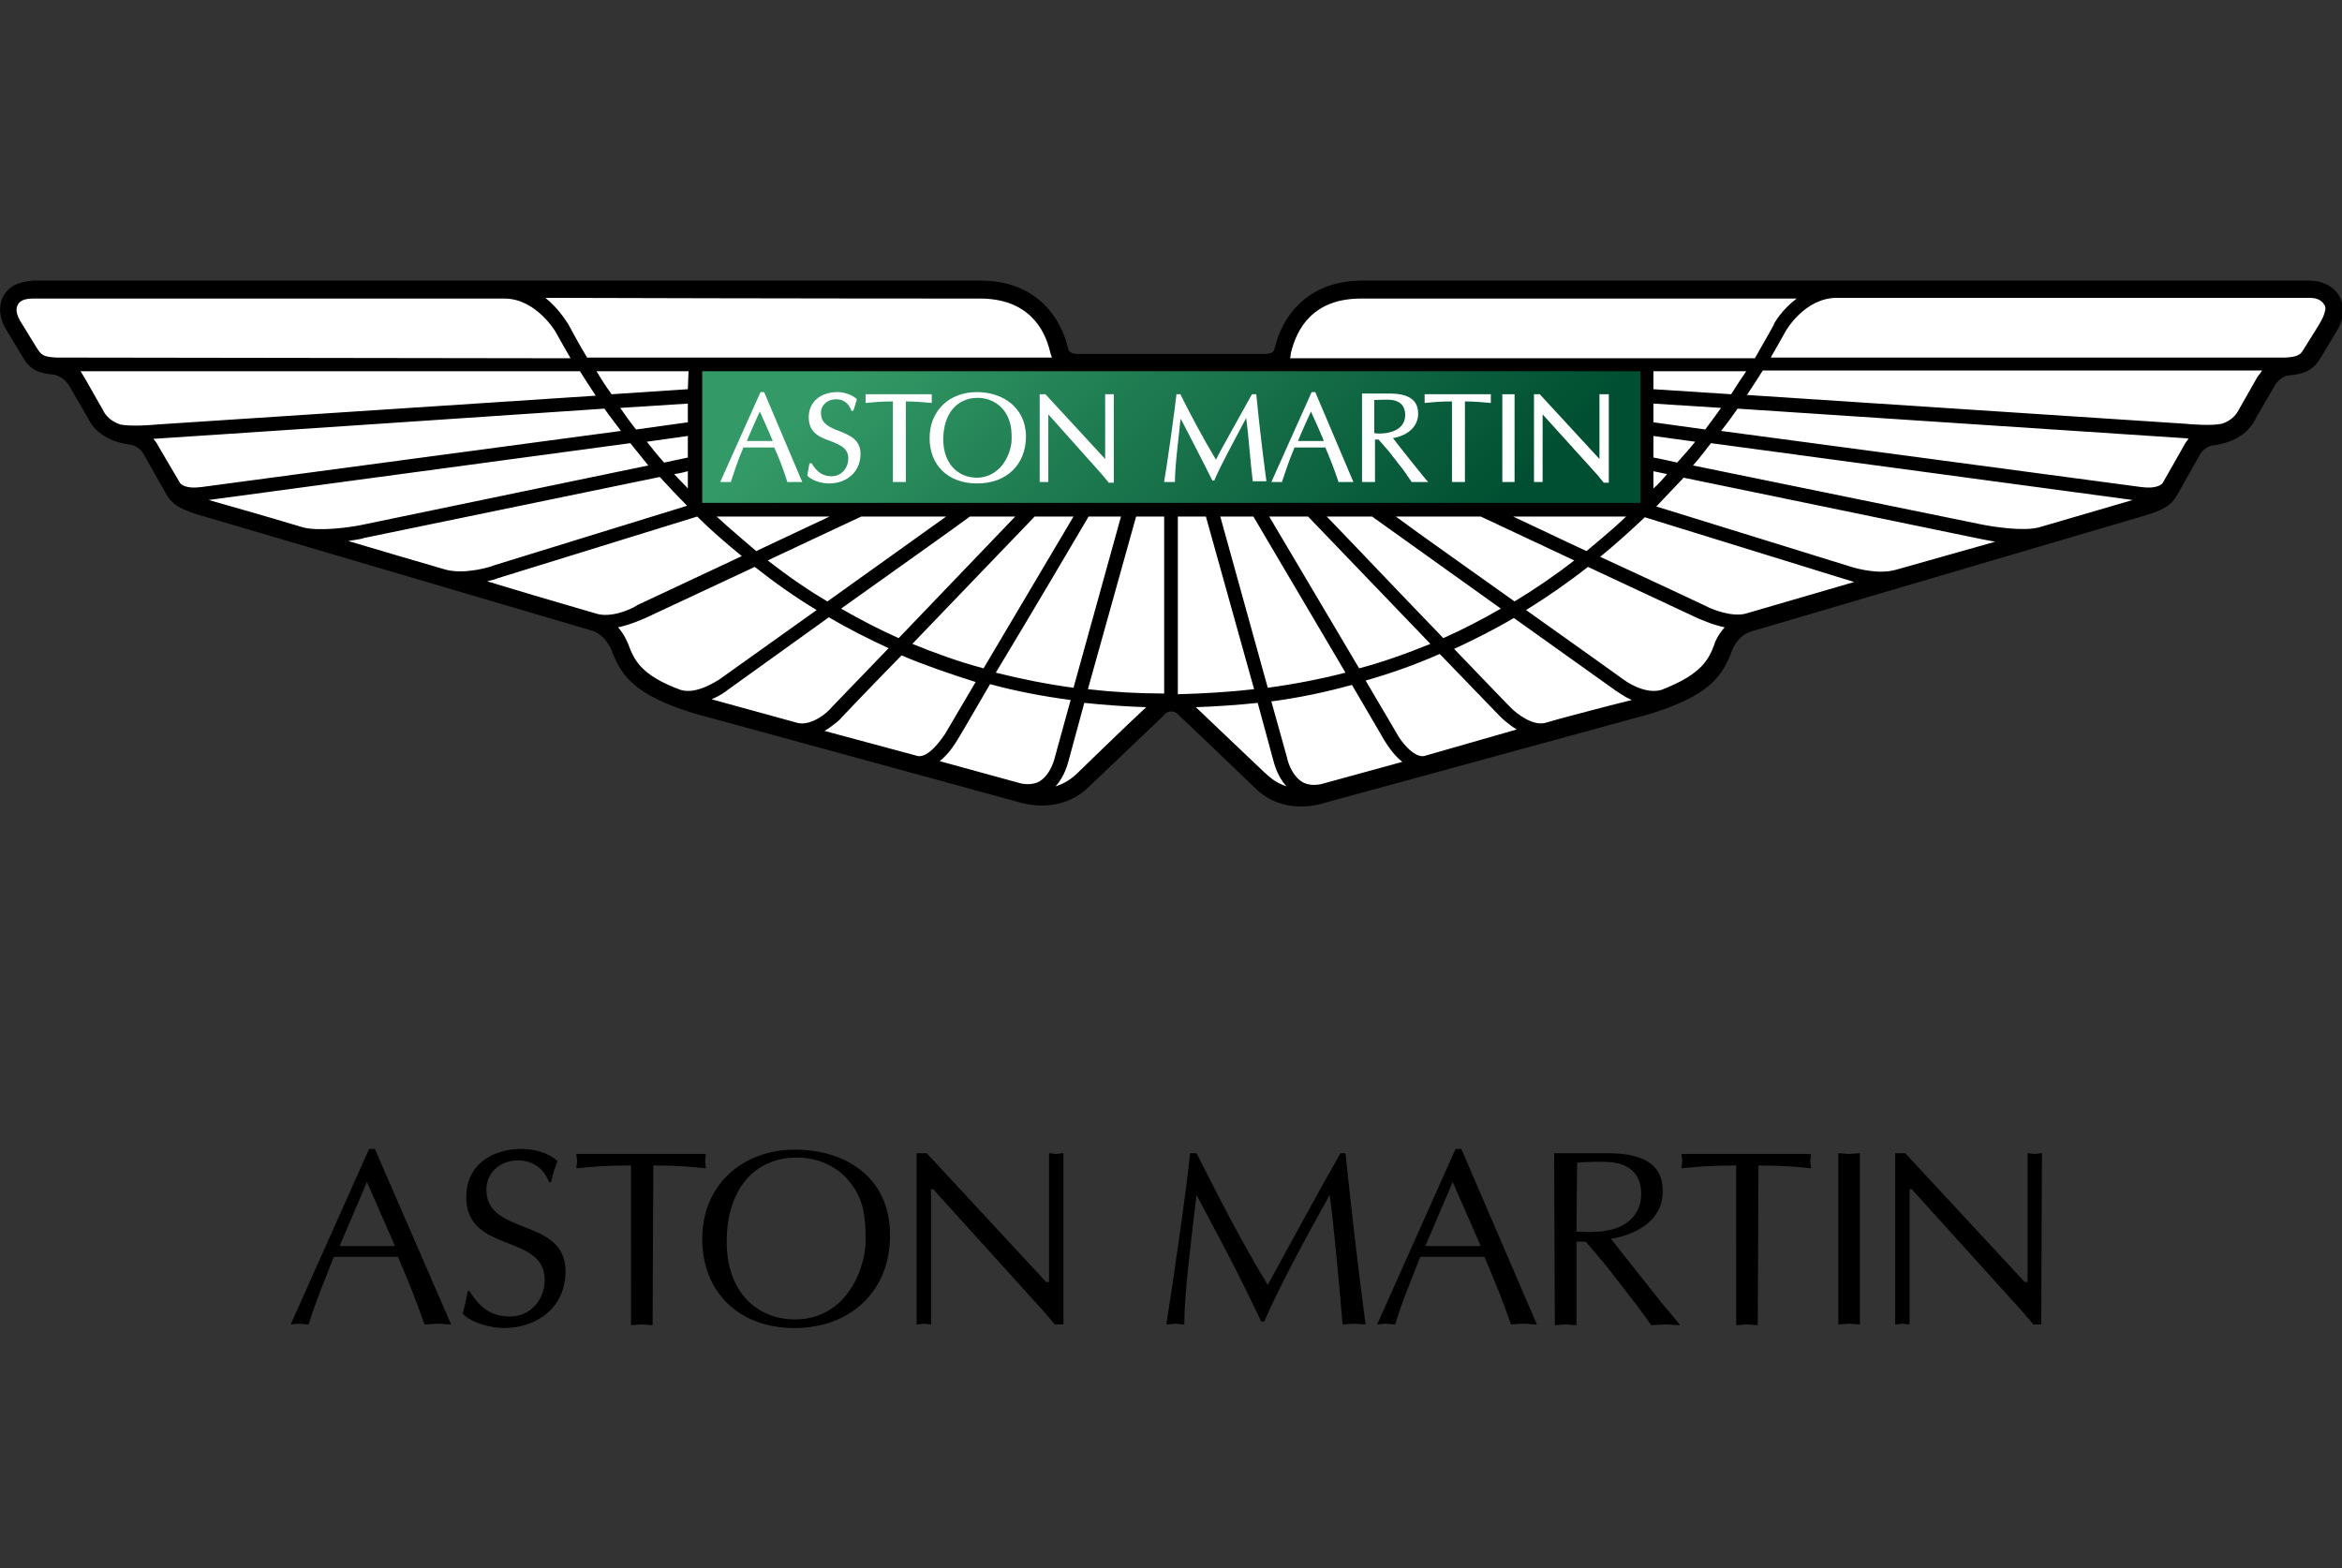 <?xml version="1.0" encoding="utf-8"?>
<!-- Generator: Adobe Illustrator 21.1.0, SVG Export Plug-In . SVG Version: 6.00 Build 0)  -->
<svg version="1.1" id="Layer_1" xmlns="http://www.w3.org/2000/svg" xmlns:xlink="http://www.w3.org/1999/xlink" x="0px" y="0px"
	 viewBox="0 0 325.5 218" style="enable-background:new 0 0 325.5 218;" xml:space="preserve">
<rect x="0" y="0" width="325.5" height="218" fill="#333333" stroke="none"/>
<style type="text/css">
	.st0{fill:#FFFFFF;}
	.st1{fill:url(#_170831360_1_);}
</style>
<g id="_0">
	<g id="_42253856">
		<path id="_170829896" d="M162.8,98.9c-0.6,0-1,0.4-1,0.5c0,0-10.6,10.1-10.6,10.1c-3.9,3.7-9,2.2-9.6,2c0,0-45-12.3-45-12.3
			c-8.6-2.6-10.3-5.4-11.6-8.8c0,0-0.8-2.1-2.6-2.7c0,0-55-16.2-55-16.2c-2.2-0.7-3.5-1.3-4.4-3c0,0-3-5.3-3-5.3
			c-0.7-1.3-1.9-1.4-2-1.4c-4.2-0.6-5.4-2.9-5.9-3.9l-2.5-4.3c-0.8-1.3-1.9-1.4-1.9-1.5c-2.4-0.2-3.5-0.7-4.5-2.4c0,0-2.4-4-2.4-4
			C-0.4,43.6,0,42,0.5,41.1c1.1-1.9,3.2-2,4.1-2.1h131.6c3.7,0,6.7,1.1,9,3.4c1.6,1.6,2.7,3.7,3.3,6.2c0,0.1,0.2,0.6,1.3,0.6h26
			c1.1,0,1.3-0.5,1.3-0.6c0.6-2.5,1.7-4.6,3.3-6.2c2.2-2.2,5.2-3.4,9-3.4h131.6c0.8,0,2.9,0.2,4.1,2.1c0.5,0.9,1,2.5-0.2,4.7
			c0,0-2.4,4-2.4,4c-1,1.6-2.1,2.2-4.5,2.4c0,0-1.1,0.1-1.9,1.5l-2.5,4.3c-0.5,1-1.7,3.3-5.9,3.9c-0.1,0-1.3,0.1-2,1.4
			c0,0-3,5.3-3,5.3c-0.9,1.7-2.1,2.3-4.4,3c0,0-55,16.2-55,16.2c-1.9,0.6-2.6,2.7-2.6,2.7c-1.3,3.4-3,6.2-11.6,8.8
			c0,0-45,12.3-45,12.3c-0.6,0.2-5.7,1.8-9.6-2c0,0-10.5-10.1-10.6-10.1C163.8,99.3,163.4,98.9,162.8,98.9L162.8,98.9L162.8,98.9z"
			/>
		<path id="_170829840" class="st0" d="M179.4,49.1c0.5-2,1.3-3.7,2.6-5c1.8-1.8,4.2-2.6,7.2-2.6c0,0,29.4,0,60.5,0
			c-2.1,1.6-3.2,3.5-3.2,3.7c-0.7,1.3-1.6,2.8-2.6,4.6h-64.6C179.4,49.4,179.4,49.1,179.4,49.1L179.4,49.1L179.4,49.1z M322.6,44.6
			c0,0.1-2.4,3.9-2.4,3.9c-0.4,0.7-0.7,1.1-2.5,1.2c0,0-71.6,0-71.6,0c0.8-1.4,1.5-2.6,2.1-3.7c0,0,2.6-4.6,7.1-4.6l65.6,0
			c0.7,0,1.6,0.1,2.1,0.9c0.1,0.1,0.2,0.3,0.2,0.7C323.1,43.4,323,43.9,322.6,44.6L322.6,44.6L322.6,44.6z M313.8,52.3l-2.5,4.4
			c-0.3,0.6-0.9,1.7-2.5,2.2c-1.4,0.3-4.2,0.1-5.1,0l-60.9-4c0.8-1.2,1.5-2.3,2.2-3.4h69.4C314.2,51.8,314,52.1,313.8,52.3
			L313.8,52.3L313.8,52.3z M303.5,62c0,0-2.4,4.2-2.9,5.1c-0.1,0.2-0.8,0.9-3,0.6l-58.4-7.8c0.8-1,1.6-2.1,2.3-3.1l62,4.1
			c0.1,0,0.4,0,0.7,0.1C303.9,61.3,303.7,61.6,303.5,62L303.5,62L303.5,62z M283.4,73.3c-2.2,0.6-6.5-0.1-8-0.4
			c0,0-27.4-5.6-40.1-8.2c0.9-1,1.7-2.1,2.5-3.1l58.6,7.9L283.4,73.3L283.4,73.3L283.4,73.3z M263.5,79.2c-2.8,0.8-6.5-0.5-6.5-0.5
			l0,0c0,0,0,0,0,0l-26.8-8.3c1.3-1.4,2.6-2.7,3.8-4l41.2,8.5c0.1,0,0.9,0.2,2.1,0.4L263.5,79.2L263.5,79.2L263.5,79.2z M242.6,85.3
			c-1.9,0.5-4.7-0.6-5.6-1.1c0,0-7.2-3.4-14.6-6.8c2.2-1.8,4.3-3.7,6.2-5.5l27.8,8.6c0.1,0,0.6,0.2,1.3,0.4L242.6,85.3L242.6,85.3z
			 M238.3,89.5c-0.8,2.1-1.7,4.2-7.4,6.4c-2.4,0.7-5.2-1.4-5.2-1.4c0,0-6.4-4.6-13.6-9.7c2.9-1.8,5.8-3.8,8.6-6l15.4,7.2
			c0.1,0,1.7,0.8,3.6,1.2C238.8,88.2,238.3,89.3,238.3,89.5L238.3,89.5L238.3,89.5z M216.8,99.9l-2.1,0.6c-1.8,0.4-4-1.4-4.7-2.1
			c0,0-3.5-3.6-7.9-8.2c2.8-1.3,5.6-2.7,8.3-4.3l14.3,10.2c0.1,0,0.9,0.7,2.1,1.2C223.5,98.1,216.8,99.9,216.8,99.9
			C216.8,99.9,216.8,99.9,216.8,99.9z M197.9,105.1c-1.5,0.2-3.3-2.2-3.8-3.2l-4.3-7.3c3.5-1,6.9-2.2,10.3-3.7l8.4,8.7
			c0.1,0.1,1,1,2.3,1.8L197.9,105.1L197.9,105.1L197.9,105.1z M183.6,109c-1,0.2-1.9,0.1-2.6-0.3c-1.6-1-2.1-3.2-2.1-3.3l-2.2-7.9
			c3.8-0.5,7.6-1.3,11.2-2.3l4.5,7.7c0.2,0.3,1.1,1.9,2.5,3L183.6,109L183.6,109L183.6,109z M174.4,106.1c0,0-6.1-5.8-8.2-7.8
			c2.9-0.1,5.8-0.3,8.6-0.6l2.2,8.1c0.1,0.3,0.5,2.1,1.8,3.5C177.1,108.7,176.6,108.2,174.4,106.1L174.4,106.1z M163.7,96.5V71.8
			h3.9l6.7,24C170.8,96.2,167.3,96.4,163.7,96.5z M151.2,95.8l6.7-24h3.9v24.6C158.2,96.4,154.7,96.2,151.2,95.8L151.2,95.8
			L151.2,95.8z M149.5,107.7c-0.9,0.8-1.8,1.3-2.8,1.6c1.3-1.4,1.7-3.2,1.8-3.5l2.2-8.1c2.8,0.3,5.7,0.5,8.6,0.6
			C156.9,100.5,149.5,107.7,149.5,107.7L149.5,107.7z M146.6,105.3c0,0-0.5,2.3-2.1,3.3c-0.7,0.4-1.6,0.5-2.6,0.3l-11.3-3.1
			c1.4-1.1,2.3-2.7,2.5-3c0,0,1.9-3.2,4.5-7.7c3.7,1,7.4,1.7,11.2,2.2L146.6,105.3L146.6,105.3L146.6,105.3z M127.6,105.1l-13-3.5
			c1.3-0.8,2.3-1.7,2.3-1.8c0,0,3.7-3.9,8.4-8.7c3.3,1.4,6.8,2.6,10.3,3.7l-4.3,7.3C130.8,102.8,129.1,105.3,127.6,105.1
			L127.6,105.1L127.6,105.1z M110.9,100.5l-12-3.3c1.2-0.5,2-1.1,2.1-1.2c0,0,6.7-4.8,14.2-10.2c2.7,1.6,5.5,3,8.3,4.3l-7.9,8.2
			C114.9,99.2,112.7,100.9,110.9,100.5L110.9,100.5L110.9,100.5z M94.6,95.9c-5.7-2.1-6.5-4.3-7.3-6.4c-0.1-0.2-0.5-1.3-1.4-2.3
			c1.9-0.4,3.5-1.2,3.6-1.2c0,0,7.7-3.6,15.4-7.2c2.8,2.2,5.6,4.2,8.6,6l-13.6,9.7C99.8,94.5,96.9,96.6,94.6,95.9z M82.9,85.3
			c-0.6-0.2-7-2-15.2-4.5c0.8-0.2,1.3-0.3,1.4-0.4c0,0,22.6-7,27.8-8.6c1.9,1.9,4,3.7,6.2,5.5l-14.5,6.8
			C87.6,84.8,84.8,85.9,82.9,85.3L82.9,85.3L82.9,85.3z M62,79.2c-4.5-1.3-9.2-2.7-13.6-4c1.2-0.2,2-0.3,2.1-0.4
			c0,0,29.1-6,41.2-8.5c1.2,1.3,2.5,2.7,3.8,4l-26.9,8.3C68.5,78.7,64.8,79.9,62,79.2L62,79.2L62,79.2z M42.1,73.3
			c-6-1.8-11-3.2-13.1-3.8l58.6-7.9c0.8,1,1.6,2,2.5,3.1L50.1,73C48.6,73.3,44.3,73.9,42.1,73.3L42.1,73.3L42.1,73.3z M28,67.7
			c-2.2,0.3-2.9-0.4-3-0.6L22,62c-0.2-0.4-0.4-0.7-0.7-1c0.4,0,62.7-4.2,62.7-4.2c0.7,1,1.5,2,2.3,3.1L28,67.7L28,67.7L28,67.7z
			 M16.7,59c-1.7-0.6-2.2-1.6-2.5-2.2c-1-1.7-2.4-4.3-3-5.2h69.4c0.7,1.1,1.4,2.2,2.2,3.4l-60.9,4C20.9,59.1,18.1,59.3,16.7,59
			L16.7,59L16.7,59z M7.8,49.7c-1.7-0.1-2-0.3-2.6-1.2c0,0-2.2-3.6-2.4-3.9c-0.4-0.7-0.5-1.2-0.5-1.5c0-0.9,0.6-1.6,2.2-1.6l65.6,0
			c4.4,0,7.1,4.6,7.1,4.6c0.6,1.1,1.3,2.3,2.1,3.7L7.8,49.7L7.8,49.7L7.8,49.7z M136.2,41.5c3.1,0,5.5,0.9,7.2,2.6
			c1.3,1.3,2.1,2.9,2.6,5c0,0,0.1,0.3,0.2,0.6H81.6c-1-1.6-2.6-4.6-2.6-4.6c-0.1-0.1-1.2-2.1-3.2-3.7
			C106.8,41.5,136.2,41.5,136.2,41.5L136.2,41.5L136.2,41.5z M229.8,54.1v-2.5h12.9c-0.7,1-1.4,2.1-2.1,3.2L229.8,54.1L229.8,54.1z
			 M229.8,58.7v-2.6l9.4,0.6c-0.7,1-1.4,1.9-2.2,3L229.8,58.7L229.8,58.7z M229.8,63.6v-3l5.8,0.8c-0.8,1-1.6,1.9-2.5,2.9
			C231.7,64,230.5,63.7,229.8,63.6L229.8,63.6z M229.8,65.5l1.9,0.4c-0.6,0.7-1.2,1.4-1.9,2C229.8,68,229.8,65.5,229.8,65.5z
			 M210.3,71.8h15.7c-1.6,1.6-5.4,4.7-5.5,4.8C216.6,74.8,212.9,73,210.3,71.8L210.3,71.8z M194,71.8h11.8l13,6.1
			c-2.7,2.1-5.5,4-8.3,5.7C204.2,79.1,197.5,74.4,194,71.8L194,71.8L194,71.8z M184.4,71.8h6.3l17.9,12.8c-2.6,1.5-5.3,2.9-8,4.1
			C194.7,82.6,187.6,75.1,184.4,71.8L184.4,71.8z M176.4,71.8h5.4l17,17.7c-3.2,1.3-6.5,2.5-9.9,3.4L176.4,71.8L176.4,71.8
			L176.4,71.8z M174.2,71.8L187,93.5c-3.5,0.9-7.1,1.6-10.8,2.1l-6.6-23.8L174.2,71.8L174.2,71.8z M151.3,71.8h4.5l-6.6,23.8
			c-3.7-0.5-7.2-1.2-10.8-2.1C143.3,85.4,149.7,74.5,151.3,71.8L151.3,71.8z M143.8,71.8h5.4l-12.5,21.1c-3.4-0.9-6.7-2.1-9.9-3.4
			C133.6,82.4,141.8,73.9,143.8,71.8L143.8,71.8L143.8,71.8z M134.8,71.8h6.3l-16.2,16.9c-2.7-1.2-5.4-2.6-8-4.1
			C124.6,79.1,132.8,73.3,134.8,71.8L134.8,71.8z M105.1,76.6c-0.1-0.1-3.9-3.3-5.5-4.8h15.7L105.1,76.6L105.1,76.6z M119.7,71.8
			h11.8l-16.5,11.8c-2.9-1.7-5.6-3.6-8.3-5.7C112.9,75,118.6,72.3,119.7,71.8L119.7,71.8L119.7,71.8z M95.6,65.5v2.4
			c-0.6-0.7-1.3-1.3-1.9-2C94.5,65.8,95.2,65.6,95.6,65.5z M95.6,60.6v3l-3.3,0.7c-0.9-1-1.7-2-2.4-2.9L95.6,60.6L95.6,60.6z
			 M95.6,56.1v2.6l-7.2,1c-0.8-1-1.5-2-2.2-3L95.6,56.1L95.6,56.1L95.6,56.1z M95.6,54.1L85,54.8c-0.8-1.1-1.5-2.2-2.1-3.2h12.8
			L95.6,54.1L95.6,54.1L95.6,54.1z"/>
		
			<linearGradient id="_170831360_1_" gradientUnits="userSpaceOnUse" x1="121.464" y1="172.95" x2="142.4" y2="152.014" gradientTransform="matrix(2.628 0 0 -2.628 -183.969 487.743)">
			<stop  offset="0" style="stop-color:#339966"/>
			<stop  offset="1" style="stop-color:#004F32"/>
			<stop  offset="1" style="stop-color:#004F32"/>
		</linearGradient>
		<path id="_170831360" class="st1" d="M97.6,69.9C97.6,69.9,97.6,69.9,97.6,69.9l0-18.3h130.4v18.3c0,0,0,0,0,0L97.6,69.9
			L97.6,69.9L97.6,69.9z"/>
		<path id="_171137640" class="st0" d="M106.2,54.5h-0.5L100.1,67h1.5l0-0.1c0.5-1.5,1-3,1.6-4.4c0,0,0.1-0.2,0.1-0.3
			c0.1,0,4.2,0,4.3,0c0.6,1.3,1.2,2.8,1.8,4.7l0,0.1h2.1L106.2,54.5L106.2,54.5L106.2,54.5z M103.8,61.3c0.1-0.3,1.6-3.7,1.8-4.1
			c0.2,0.4,1.7,3.8,1.8,4.1C107,61.3,104.1,61.3,103.8,61.3L103.8,61.3L103.8,61.3z"/>
		<path id="_171199256" class="st0" d="M112.2,66.1L112.2,66.1c0.7,0.8,2.2,1.1,3,1.1c2.6,0,4.4-1.7,4.4-4.1c0-2-1.5-2.6-3-3.2
			c-1.3-0.5-2.5-1-2.5-2.5c0-1.1,0.9-1.9,2.1-1.9c1,0,1.7,0.5,2.1,1.5l0,0.1h0.3l0.5-1.6l-0.1-0.1c-0.7-0.6-1.8-0.9-2.6-0.9
			c-2.4,0-4,1.4-4,3.5c0,2.2,1.6,2.8,3,3.3c1.3,0.5,2.5,1,2.5,2.4c0,1.4-1,2.5-2.3,2.5c-1.2,0-2-0.5-2.8-1.8l0,0h-0.3L112.2,66.1
			L112.2,66.1L112.2,66.1z"/>
		<path id="_171234112" class="st0" d="M129.5,54.8h-9.2V56l0.1,0c1.1-0.1,2.1-0.2,3.7-0.2c0,0.2,0,11.2,0,11.2h1.8c0,0,0-11,0-11.2
			c1.2,0,2.4,0.1,3.5,0.2l0.1,0v-1.3L129.5,54.8L129.5,54.8z"/>
		<path id="_171242176" class="st0" d="M135.8,54.5c-3.9,0-6.6,2.6-6.6,6.4c0,3.8,2.6,6.3,6.6,6.3c4.1,0,6.8-2.6,6.8-6.6
			C142.5,56.4,139.1,54.5,135.8,54.5L135.8,54.5z M139,65c-0.9,0.9-2,1.4-3.2,1.4c-2.8,0-4.7-2.1-4.7-5.3c0-3.6,1.9-5.8,4.8-5.8
			c1.4,0,2.7,0.6,3.6,1.7c0.9,1.2,1.1,2.4,1.1,3.8c0,0.1,0,0.2,0,0.2C140.6,62.2,140.1,63.8,139,65L139,65L139,65z"/>
		<path id="_171242152" class="st0" d="M154.7,54.8h-1.1c0,0,0,8.8,0,9c0,0,0,0,0,0c-0.1-0.1-8.3-9-8.3-9h-0.8V67h1.2
			c0,0,0-9.2,0-9.4c0,0,0,0,0,0c0.1,0.1,7.5,8.4,7.5,8.4l0.9,1.1h0.1h0.6V54.8L154.7,54.8L154.7,54.8L154.7,54.8z"/>
		<path id="_171249360" class="st0" d="M174.5,54.8H174l-3,5.4c0,0-1.9,3.4-2,3.7c-1.8-3-3.5-6.2-4.9-9l0-0.1h-0.6l0,0.1
			c-0.2,1.8-1.2,9.2-1.7,12l0,0.1h1.5v-0.1c0-1.7,0.3-4.3,0.6-7c0,0,0.1-1.2,0.2-1.7c0.2,0.4,2.5,4.8,3.4,6.6l1,2h0.3l0-0.1
			c1-2.3,2.5-5,4.4-8.6c0.3,2.1,0.6,6.3,0.9,8.7l0,0.1h1.9l0-0.1c-0.4-3-0.9-6.9-1.4-12L174.5,54.8L174.5,54.8L174.5,54.8
			L174.5,54.8z"/>
		<path id="_171205240" class="st0" d="M182.8,54.5h-0.5L176.7,67h1.5l0-0.1c0.5-1.5,1-3,1.6-4.4c0,0,0.1-0.2,0.1-0.3
			c0.1,0,4.2,0,4.3,0c0.6,1.4,1.2,2.9,1.8,4.7l0,0.1h2.1L182.8,54.5L182.8,54.5L182.8,54.5z M180.4,61.3c0.1-0.3,1.6-3.7,1.8-4.1
			c0.2,0.4,1.7,3.8,1.8,4.1C183.6,61.3,180.7,61.3,180.4,61.3z"/>
		<path id="_171209080" class="st0" d="M193.6,60.9c2.2-0.4,3.5-1.7,3.5-3.4c0-1.9-1.3-2.8-4-2.8h-3.8V67h1.8c0,0,0-5.6,0-5.9
			c0.1,0,0.4,0,0.5,0c0.1,0.1,1.4,1.6,1.4,1.6c0,0,2.1,2.7,2.1,2.7l1.1,1.6h0.1h2.2C198.4,67,193.8,61.2,193.6,60.9L193.6,60.9
			L193.6,60.9z M191,60.2c0-0.2,0-4.4,0-4.6c0.7,0,1.8-0.1,2.5,0c1.2,0.2,1.8,0.9,1.8,2.1c0,1.2-0.8,2.1-2.2,2.4
			C192.4,60.3,191.4,60.3,191,60.2z"/>
		<path id="_171209056" class="st0" d="M207.2,54.8h-9.2V56l0.1,0c1.1-0.1,2.1-0.2,3.7-0.2c0,0.2,0,11.2,0,11.2h1.8c0,0,0-11,0-11.2
			c1.2,0,2.4,0.1,3.5,0.2l0.1,0v-1.3L207.2,54.8L207.2,54.8L207.2,54.8z"/>
		<polygon id="_171221600" class="st0" points="208.8,67 210.5,67 210.5,54.8 208.8,54.8 		"/>
		<path id="_171224520" class="st0" d="M222.3,54.8c0,0,0,8.8,0,9c0,0,0,0,0,0c-0.1-0.1-8.3-9-8.3-9h-0.8V67h1.2c0,0,0-9.2,0-9.4
			c0,0,0,0,0,0c0.1,0.1,7.6,8.4,7.6,8.4l0.9,1.1h0.7V54.8L222.3,54.8L222.3,54.8z"/>
		<path id="_171224496" d="M62.7,184.1c-0.7,0-1.2-0.1-1.8-0.1c-0.7,0-1.3,0.1-1.9,0.1c-1-2.9-2.3-6.2-3.7-9.4h-8.9
			c-1.2,3.1-2.5,6.1-3.5,9.4c-0.5,0-0.9-0.1-1.3-0.1c-0.5,0-0.8,0.1-1.2,0.1l10.9-24.4h0.8L62.7,184.1
			C62.7,184.1,62.7,184.1,62.7,184.1z M283.7,184.1h-1.1c-0.4-0.5-1.1-1.3-1.8-2.1l-15.1-16.7h-0.3v18.8c-0.4,0-0.7-0.1-1-0.1
			c-0.3,0-0.7,0.1-1,0.1v-23.8h1.4l16.6,17.9h0.4v-17.9c0.3,0,0.6,0.1,1,0.1c0.3,0,0.6-0.1,1-0.1L283.7,184.1L283.7,184.1z
			 M255.5,160.3c0.5,0,1,0.1,1.5,0.1c0.5,0,1-0.1,1.5-0.1v23.8c-0.6,0-1-0.1-1.5-0.1c-0.5,0-1,0.1-1.5,0.1V160.3z M244.3,184.2
			c-0.6,0-1.1-0.1-1.5-0.1c-0.5,0-1,0.1-1.5,0.1V162c-3.5,0-5.7,0.2-7.6,0.4c0-0.3,0.1-0.7,0.1-1c0-0.4-0.1-0.7-0.1-1h18
			c0,0.4-0.1,0.7-0.1,1c0,0.3,0.1,0.7,0.1,1c-1.7-0.2-4.2-0.4-7.3-0.4L244.3,184.2L244.3,184.2L244.3,184.2z M216,160.3h7.4
			c5.4,0,7.7,1.8,7.7,5.3c0,4-3.6,6-7.2,6.6l7.2,9.1l1.7,2l0.7,0.9c-0.7,0-1.4-0.1-2-0.1c-0.7,0-1.4,0.1-2,0.1
			c-0.8-1.1-1.5-2.1-2.2-3l-4.1-5.3l-2.8-3.3h-1.3v11.6c-0.6,0-1-0.1-1.5-0.1c-0.5,0-1,0.1-1.5,0.1L216,160.3L216,160.3z
			 M219.1,171.2c0.5,0,2.7,0.2,4.5-0.2c2.6-0.5,4.5-2.3,4.5-5c0-2.4-1.2-4-3.8-4.4c-1.3-0.2-3.7-0.1-5.1,0L219.1,171.2L219.1,171.2
			L219.1,171.2z M213.6,184.1c-0.7,0-1.2-0.1-1.8-0.1c-0.7,0-1.3,0.1-1.8,0.1c-1-2.9-2.3-6.2-3.7-9.4h-8.9c-1.2,3.1-2.5,6.1-3.5,9.4
			c-0.5,0-0.9-0.1-1.3-0.1c-0.5,0-0.8,0.1-1.2,0.1l10.9-24.4h0.8L213.6,184.1L213.6,184.1z M201.9,164.3l-3.8,8.9h7.7L201.9,164.3
			L201.9,164.3L201.9,164.3z M187,160.3c0.9,8.6,1.9,17.2,2.8,23.8c-0.6,0-1.1-0.1-1.6-0.1c-0.6,0-1.1,0.1-1.6,0.1
			c-0.6-7-1.3-14.5-1.8-18c-4,7.2-7,12.8-9.1,17.6h-0.4l-1.9-3.9c-2.2-4.6-4.7-9.1-7.1-13.7c-0.8,6.8-1.7,13.7-1.7,18
			c-0.5,0-0.8-0.1-1.2-0.1c-0.5,0-0.8,0.1-1.3,0.1c0.9-5.6,3-20.2,3.3-23.8h0.9c2.8,5.5,6.1,12.1,9.9,18.3c3.3-6,6.5-12,10.1-18.3
			H187L187,160.3L187,160.3z M147.7,184.1h-1.1c-0.4-0.5-1.1-1.3-1.8-2.1l-15.1-16.7h-0.3v18.8c-0.3,0-0.7-0.1-1-0.1
			c-0.3,0-0.7,0.1-1,0.1v-23.8h1.4l16.6,17.9h0.4v-17.9c0.3,0,0.6,0.1,1,0.1c0.3,0,0.6-0.1,1-0.1V184.1L147.7,184.1L147.7,184.1z
			 M97.6,172.2c0-7.6,5.7-12.4,12.9-12.4c6.6,0,13.2,3.5,13.2,11.9c0,7.8-5.5,12.9-13.3,12.9C102.8,184.6,97.6,179.7,97.6,172.2
			L97.6,172.2L97.6,172.2z M118.1,164.3c-1.7-2.2-4.5-3.4-7.3-3.4c-6.1,0-9.8,4.6-9.8,11.7c0,7.1,4.3,10.8,9.5,10.8
			c7.4,0,10-7.6,9.8-11.4C120.3,169.1,120,166.6,118.1,164.3L118.1,164.3L118.1,164.3z M90.7,184.2c-0.6,0-1-0.1-1.5-0.1
			c-0.5,0-1.1,0.1-1.5,0.1V162c-3.5,0-5.7,0.2-7.6,0.4c0-0.3,0.1-0.7,0.1-1c0-0.4-0.1-0.7-0.1-1h18c0,0.4-0.1,0.7-0.1,1
			c0,0.3,0.1,0.7,0.1,1c-1.7-0.2-4.2-0.4-7.3-0.4L90.7,184.2L90.7,184.2z M65.2,179.4c1.4,2.2,2.9,3.6,5.7,3.6
			c2.8,0,4.8-2.3,4.8-5.1c0-6.5-10.9-3.6-10.9-11.5c0-4.5,3.6-6.7,7.7-6.7c1.7,0,3.7,0.5,5,1.7c-0.4,0.9-0.7,1.9-0.9,2.9h-0.3
			c-0.7-1.9-2.3-3-4.3-3c-2.4,0-4.4,1.6-4.4,4.1c0,6.4,11,3.8,11,11.3c0,5-3.9,7.9-8.6,7.9c-1.7,0-4.5-0.7-5.7-2
			c0.3-1,0.5-2.1,0.7-3.1L65.2,179.4L65.2,179.4z M51,164.3l-3.8,8.9h7.7L51,164.3L51,164.3L51,164.3z"/>
	</g>
</g>
</svg>
